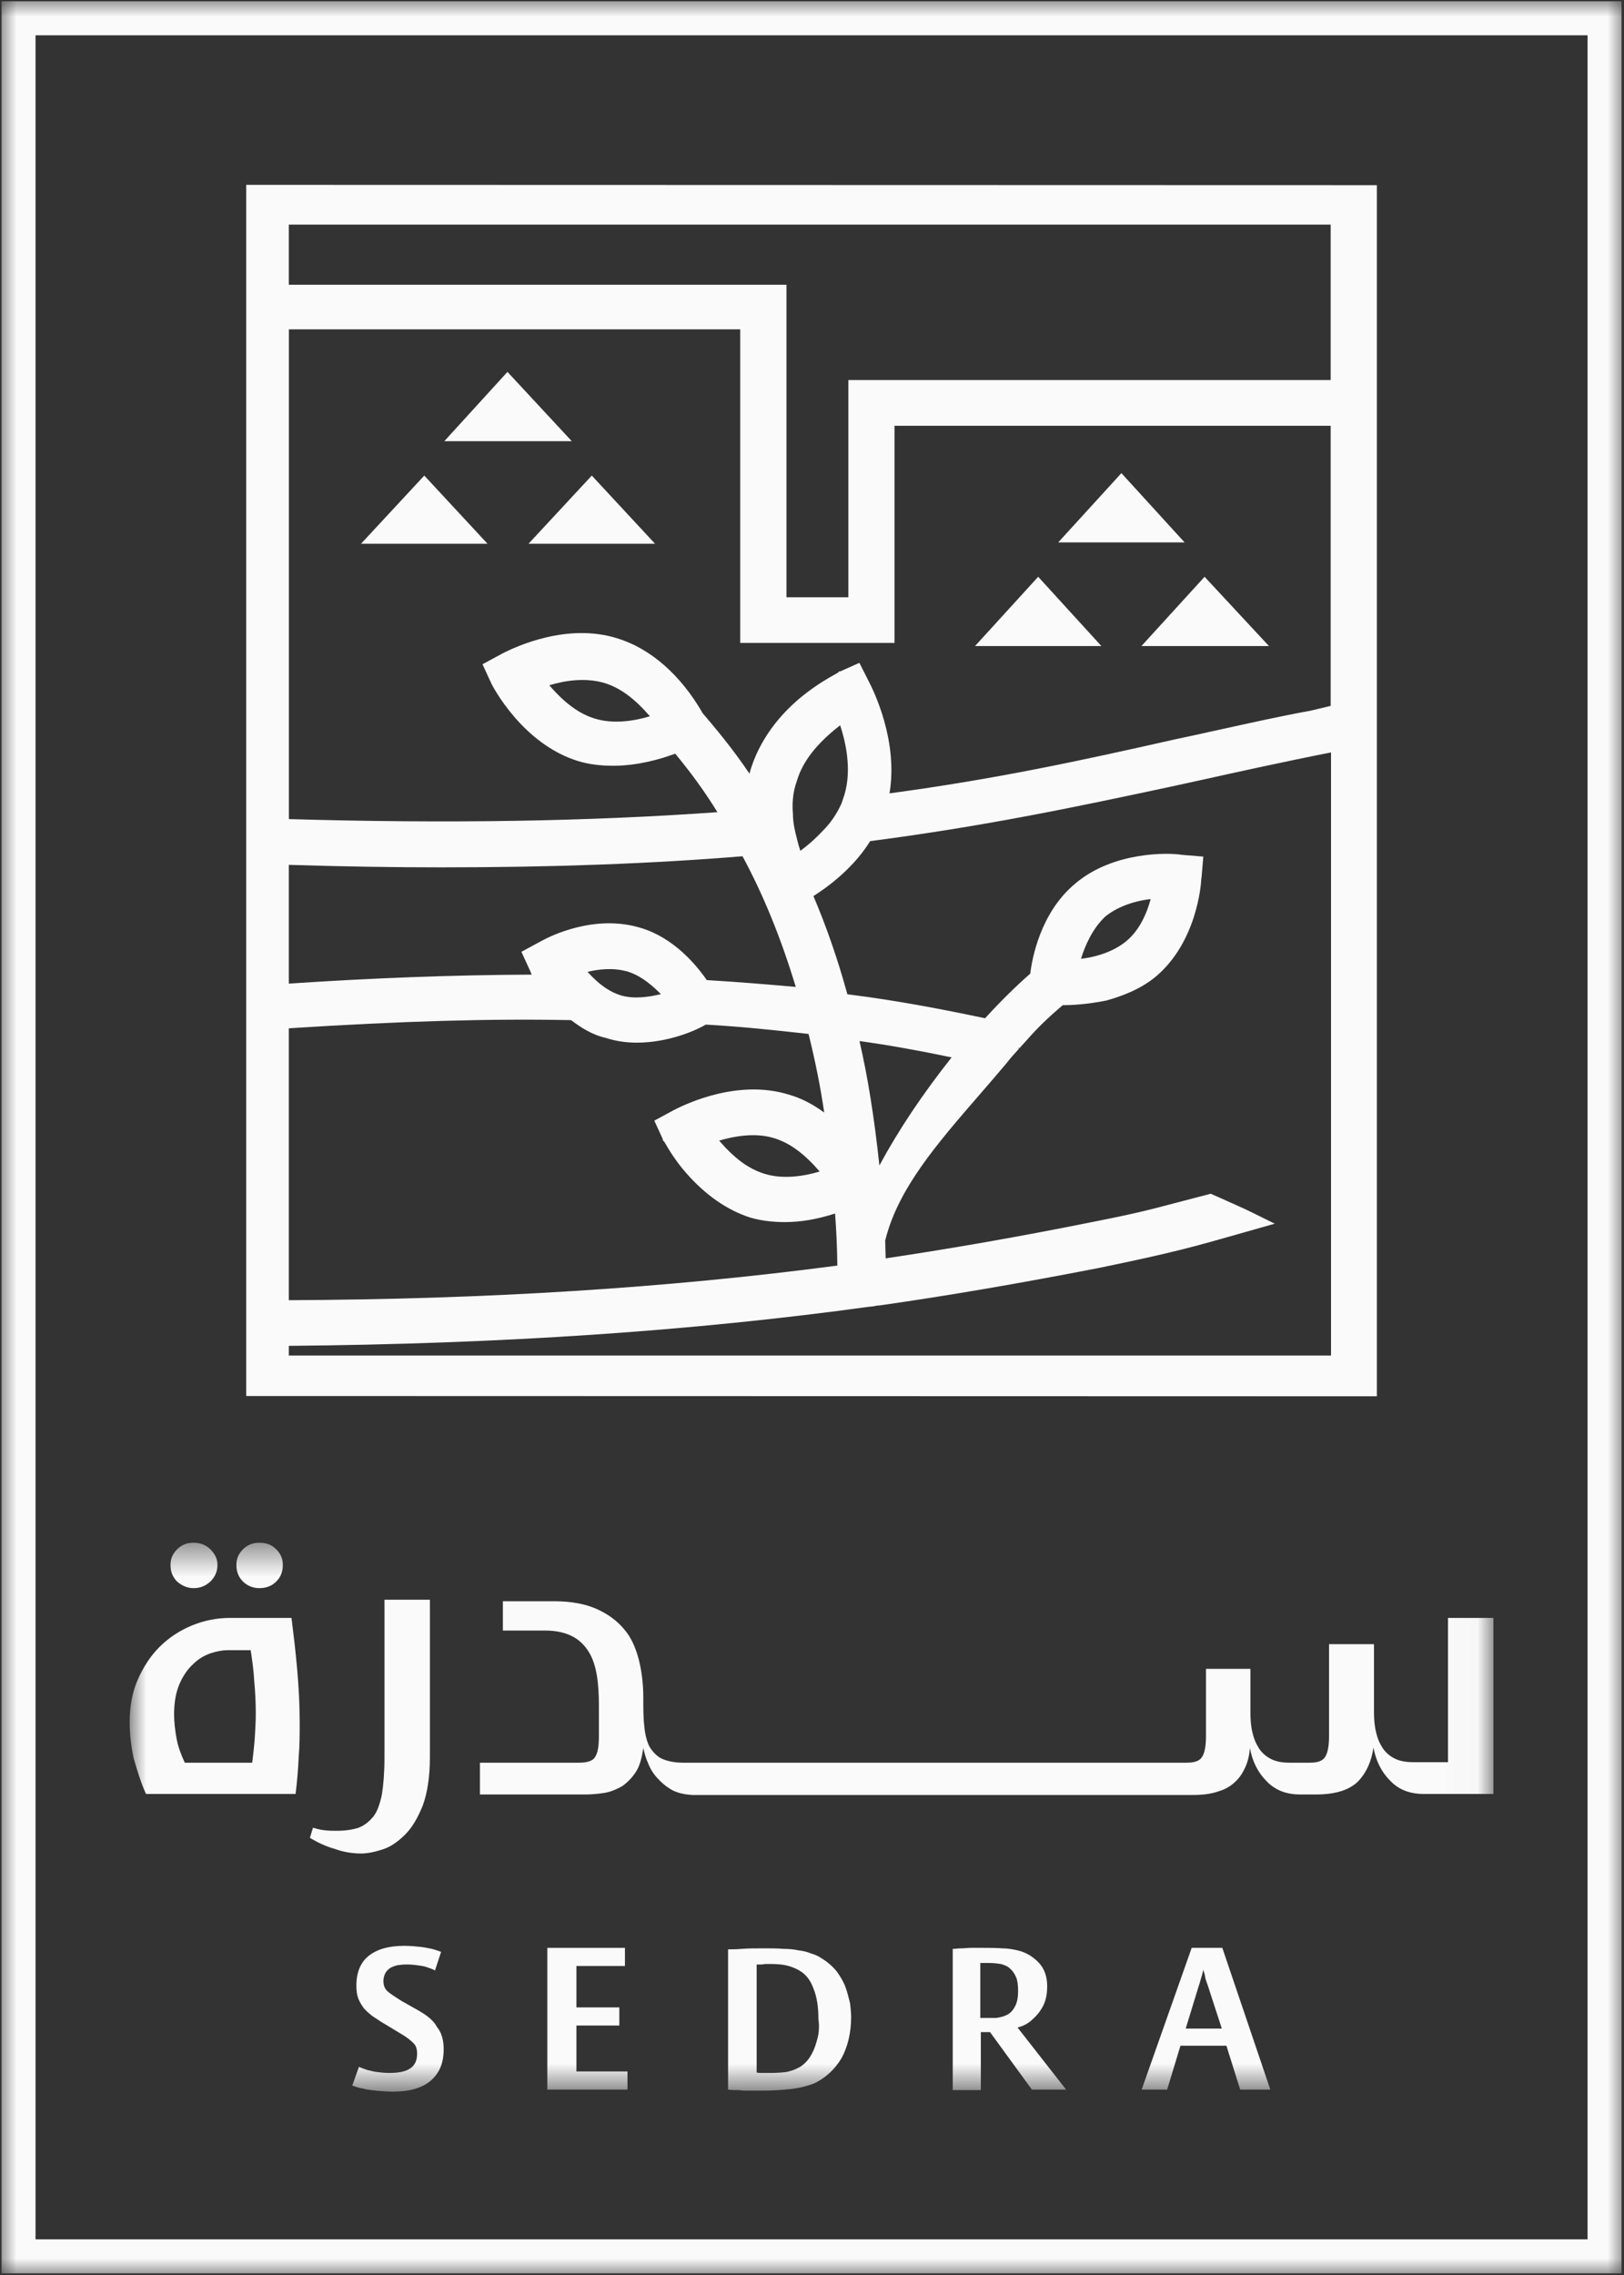 <svg width="50" height="70" viewBox="0 0 50 70" fill="none" xmlns="http://www.w3.org/2000/svg">
<rect x="0" y="0" width="50" height="70" fill="#333333" stroke="none"/>
<g clip-path="url(#clip0_595_15236)">
<mask id="mask0_595_15236" style="mask-type:luminance" maskUnits="userSpaceOnUse" x="0" y="0" width="50" height="70">
<path d="M50 0H0V70H50V0Z" fill="white"/>
</mask>
<g mask="url(#mask0_595_15236)">
<path d="M49.401 0.563H0.571V69.426H49.401V0.563Z" stroke="#FAFAFA" stroke-width="1.046"/>
<path d="M15.624 11.443L13.679 13.575H17.604L15.624 11.443Z" fill="#FAFAFA"/>
<path d="M20.167 16.73L18.22 14.633L16.273 16.73H20.167Z" fill="#FAFAFA"/>
<path d="M13.063 14.633L11.116 16.73H15.009L13.063 14.633Z" fill="#FAFAFA"/>
<path d="M34.526 14.558L32.581 16.689H36.471L34.526 14.558Z" fill="#FAFAFA"/>
<path d="M39.069 19.879L37.087 17.747L35.142 19.879H39.069Z" fill="#FAFAFA"/>
<path d="M31.964 17.747L30.019 19.879H33.91L31.964 17.747Z" fill="#FAFAFA"/>
<path d="M7.58 42.954L42.391 42.963V5.697L7.58 5.688V42.954ZM8.892 6.911H40.969V11.694H26.119V18.377H24.214V8.761H8.892V6.911ZM8.892 10.134H22.79V19.783H27.541V13.101H40.969V21.72L40.357 21.866C39.395 22.042 38.453 22.252 37.539 22.454L37.52 22.457C37.067 22.559 36.612 22.658 36.151 22.755C33.301 23.399 30.673 23.969 27.386 24.411C27.659 22.804 26.9 21.257 26.745 20.961L26.459 20.395L25.865 20.661L25.842 20.654L25.799 20.697C25.799 20.697 25.774 20.712 25.755 20.723L25.729 20.738C25.552 20.836 25.137 21.066 24.688 21.431C24.17 21.852 23.482 22.568 23.137 23.594C23.112 23.667 23.091 23.74 23.076 23.806C22.539 23.01 22.016 22.394 21.635 21.946C20.958 20.766 20.02 19.946 18.992 19.637C17.462 19.163 15.892 19.886 15.448 20.118L14.855 20.439L15.133 21.042C15.171 21.116 16.081 22.888 17.799 23.418C18.125 23.516 18.478 23.562 18.878 23.562C19.627 23.562 20.325 23.362 20.789 23.19C21.286 23.789 21.711 24.377 22.088 24.99C18.118 25.274 13.8 25.345 8.894 25.203V10.134H8.892ZM26 24.45L25.91 24.72C25.755 25.059 25.569 25.328 25.327 25.568C25.076 25.838 24.826 26.044 24.642 26.179C24.606 26.076 24.57 25.956 24.538 25.817C24.473 25.564 24.413 25.325 24.413 25.038C24.39 24.791 24.392 24.413 24.536 24.023C24.709 23.435 25.145 22.875 25.867 22.317C26.028 22.8 26.233 23.662 26 24.45ZM20.008 22.04C19.54 22.18 18.888 22.293 18.296 22.105C17.822 21.956 17.38 21.63 16.912 21.085C17.369 20.946 18.015 20.834 18.628 21.021C19.102 21.171 19.542 21.497 20.01 22.04H20.008ZM8.892 26.611C10.602 26.664 12.138 26.688 13.584 26.688C17.026 26.688 20.059 26.576 22.86 26.346C23.497 27.52 24.049 28.872 24.5 30.367C23.673 30.294 22.72 30.213 21.76 30.157C21.428 29.675 20.733 28.849 19.724 28.55C18.311 28.119 16.95 28.801 16.688 28.943L16.053 29.286L16.32 29.868C16.332 29.904 16.349 29.941 16.373 29.988C13.962 29.999 11.446 30.093 8.892 30.265V26.611ZM20.346 30.589C19.995 30.674 19.515 30.752 19.096 30.621C18.795 30.522 18.531 30.35 18.241 30.063C18.194 30.016 18.142 29.962 18.089 29.904C18.419 29.822 18.88 29.765 19.328 29.896C19.642 29.992 19.955 30.2 20.312 30.552C20.325 30.565 20.336 30.576 20.348 30.589H20.346ZM8.892 31.64C12.369 31.417 15.133 31.339 17.583 31.389C17.885 31.616 18.224 31.839 18.654 31.936C18.948 32.033 19.269 32.082 19.608 32.082C20.609 32.082 21.481 31.679 21.73 31.526C22.809 31.586 23.844 31.696 24.894 31.814C25.103 32.657 25.262 33.451 25.376 34.232C25.014 33.966 24.646 33.781 24.284 33.68C22.756 33.206 21.184 33.929 20.738 34.161L20.145 34.481L20.41 35.06L20.404 35.084L20.448 35.126C20.454 35.135 20.463 35.152 20.477 35.172L20.484 35.184C20.573 35.337 20.78 35.699 21.129 36.096C21.718 36.768 22.376 37.227 23.089 37.461C23.413 37.556 23.766 37.603 24.168 37.603C24.652 37.603 25.158 37.517 25.71 37.339C25.751 37.877 25.774 38.401 25.78 38.941C20.547 39.632 15.022 39.98 8.892 40.006V31.638V31.64ZM25.234 36.047C24.765 36.187 24.111 36.3 23.522 36.112C23.047 35.963 22.608 35.639 22.141 35.096C22.805 34.901 23.379 34.876 23.852 35.026C24.326 35.176 24.767 35.502 25.236 36.047H25.234ZM8.892 41.411C15.45 41.353 21.309 40.958 26.796 40.203C26.849 40.203 26.912 40.192 26.967 40.18L26.986 40.177C27.001 40.173 27.018 40.169 27.033 40.169H27.069C29.172 39.869 31.324 39.502 33.842 39.012C36.144 38.536 36.695 38.379 38.332 37.912L39.247 37.652L38.608 37.336C38.354 37.21 38.104 37.099 37.84 36.981L37.816 36.97C37.67 36.907 37.522 36.841 37.37 36.772L37.279 36.73L37.183 36.755C36.796 36.854 36.492 36.935 36.229 37.004C35.393 37.225 34.972 37.337 33.563 37.614C31.445 38.04 29.327 38.412 27.268 38.719C27.264 38.549 27.261 38.36 27.253 38.176L27.266 38.122C27.668 36.558 28.829 35.217 30.173 33.665L30.192 33.644C30.448 33.348 30.709 33.047 30.981 32.724C31.102 32.565 31.24 32.412 31.375 32.266L31.337 32.232L31.388 32.252C31.462 32.172 31.534 32.093 31.601 32.017C31.919 31.649 32.287 31.294 32.721 30.928H32.753C32.975 30.928 33.44 30.91 34.062 30.786C34.479 30.668 35.091 30.464 35.597 30.039C36.841 28.981 36.98 27.239 36.987 27.025H36.991L37.048 26.357L36.382 26.302C35.988 26.235 34.278 26.19 33.104 27.188C32.025 28.084 31.773 29.511 31.72 29.958C31.278 30.344 30.81 30.805 30.328 31.331C29.111 31.075 27.659 30.788 26.089 30.593C25.802 29.546 25.452 28.529 25.044 27.572C25.799 27.091 26.402 26.507 26.79 25.881C30.391 25.413 33.248 24.802 36.015 24.212L37.01 23.995C37.757 23.828 39.625 23.416 40.98 23.152V41.709H8.892V41.407V41.411ZM26.462 32.032C27.361 32.157 28.29 32.324 29.299 32.535C28.404 33.663 27.657 34.781 27.075 35.861C26.917 34.382 26.716 33.127 26.462 32.032ZM33.282 29.501C33.406 29.101 33.631 28.574 34.029 28.203C34.371 27.922 34.877 27.726 35.427 27.664C35.269 28.243 35.015 28.681 34.67 28.964C34.331 29.243 33.828 29.438 33.282 29.501Z" fill="#FAFAFA"/>
<mask id="mask1_595_15236" style="mask-type:luminance" maskUnits="userSpaceOnUse" x="3" y="47" width="43" height="18">
<path d="M45.981 47.469H3.992V64.358H45.981V47.469Z" fill="white"/>
</mask>
<g mask="url(#mask1_595_15236)">
<path d="M44.581 49.782V54.221H43.512C43.292 54.221 43.104 54.19 42.947 54.112C42.789 54.035 42.663 53.926 42.569 53.786C42.553 53.755 42.522 53.709 42.506 53.678C42.443 53.569 42.396 53.429 42.365 53.29C42.318 53.103 42.302 52.886 42.302 52.669V50.589H40.919V53.429C40.919 53.74 40.871 53.957 40.793 54.066C40.714 54.19 40.557 54.237 40.321 54.237H39.708C39.488 54.237 39.299 54.206 39.142 54.128C38.985 54.05 38.859 53.942 38.765 53.802C38.749 53.771 38.718 53.724 38.702 53.693C38.639 53.585 38.592 53.445 38.56 53.305C38.513 53.119 38.498 52.902 38.498 52.684V51.349H37.13V53.429C37.13 53.74 37.083 53.957 37.004 54.066C36.926 54.19 36.768 54.237 36.517 54.237H21.032C20.765 54.237 20.545 54.19 20.372 54.112C20.215 54.035 20.089 53.895 19.995 53.74C19.979 53.724 19.979 53.693 19.964 53.678C19.901 53.523 19.854 53.336 19.838 53.119C19.806 52.871 19.806 52.576 19.806 52.234C19.806 51.815 19.759 51.427 19.665 51.054C19.57 50.697 19.429 50.371 19.209 50.123C18.989 49.859 18.706 49.657 18.36 49.502C17.998 49.347 17.574 49.269 17.055 49.269H15.483V50.17H16.772C17.118 50.17 17.386 50.232 17.605 50.34C17.826 50.449 17.998 50.62 18.124 50.822C18.25 51.023 18.329 51.272 18.376 51.551C18.423 51.831 18.439 52.141 18.439 52.483V53.429C18.439 53.709 18.407 53.926 18.329 54.05C18.266 54.175 18.093 54.237 17.826 54.237H14.776V55.215H17.998C18.203 55.215 18.392 55.199 18.596 55.168C18.8 55.137 18.973 55.059 19.146 54.966C19.303 54.858 19.445 54.718 19.57 54.532C19.696 54.345 19.759 54.097 19.806 53.786C19.838 53.911 19.869 54.066 19.948 54.237C20.011 54.407 20.105 54.563 20.231 54.702C20.357 54.842 20.498 54.966 20.687 55.075C20.86 55.168 21.064 55.215 21.316 55.23H36.721C37.02 55.23 37.287 55.199 37.507 55.121C37.727 55.059 37.9 54.951 38.026 54.827C38.167 54.702 38.262 54.547 38.34 54.376C38.419 54.206 38.466 54.004 38.482 53.786C38.56 54.206 38.733 54.547 39.001 54.811C39.268 55.09 39.614 55.215 40.038 55.215H40.51C41.123 55.215 41.547 55.075 41.815 54.811C42.066 54.547 42.223 54.206 42.286 53.771C42.365 54.19 42.538 54.532 42.805 54.795C43.072 55.075 43.418 55.199 43.843 55.199H45.98V49.782H44.581Z" fill="#FAFAFA"/>
<path d="M11.114 57.031C11.318 57.031 11.538 56.984 11.774 56.907C12.025 56.829 12.245 56.673 12.466 56.456C12.686 56.239 12.858 55.944 13.016 55.556C13.157 55.168 13.236 54.671 13.236 54.066V49.223H11.837V54.081C11.837 54.547 11.805 54.92 11.758 55.215C11.695 55.51 11.617 55.742 11.491 55.898C11.365 56.053 11.208 56.177 11.035 56.239C10.846 56.301 10.626 56.332 10.359 56.332C10.249 56.332 10.123 56.332 9.997 56.316C9.856 56.301 9.746 56.27 9.636 56.239L9.541 56.55C9.777 56.689 10.029 56.813 10.312 56.891C10.563 56.984 10.846 57.031 11.114 57.031Z" fill="#FAFAFA"/>
<path d="M4.495 55.199H9.101C9.148 54.811 9.18 54.438 9.196 54.066C9.227 53.709 9.227 53.352 9.227 53.01C9.227 52.436 9.196 51.893 9.148 51.349C9.101 50.806 9.038 50.294 8.975 49.782H7.089C6.68 49.782 6.287 49.859 5.91 50.014C5.533 50.17 5.203 50.387 4.92 50.666C4.637 50.946 4.417 51.287 4.244 51.675C4.071 52.063 3.992 52.514 3.992 52.995C3.992 53.367 4.039 53.74 4.118 54.112C4.228 54.485 4.338 54.858 4.495 55.199ZM5.533 51.8C5.643 51.551 5.784 51.349 5.957 51.194C6.114 51.039 6.303 50.93 6.492 50.868C6.68 50.806 6.853 50.775 7.01 50.775H7.718C7.765 51.086 7.812 51.411 7.828 51.737C7.859 52.063 7.875 52.389 7.875 52.731C7.875 52.979 7.859 53.228 7.844 53.476C7.828 53.724 7.796 53.973 7.765 54.237H5.69C5.58 54.004 5.486 53.755 5.438 53.507C5.391 53.243 5.36 52.995 5.36 52.746C5.36 52.358 5.423 52.048 5.533 51.8Z" fill="#FAFAFA"/>
<path d="M7.985 48.866C8.19 48.866 8.363 48.804 8.504 48.664C8.646 48.524 8.708 48.353 8.708 48.152C8.708 47.965 8.646 47.81 8.504 47.67C8.363 47.531 8.205 47.469 7.985 47.469C7.781 47.469 7.624 47.531 7.482 47.67C7.341 47.81 7.278 47.965 7.278 48.152C7.278 48.353 7.341 48.524 7.482 48.664C7.608 48.788 7.781 48.866 7.985 48.866Z" fill="#FAFAFA"/>
<path d="M5.957 48.866C6.161 48.866 6.318 48.804 6.476 48.664C6.617 48.524 6.696 48.353 6.696 48.152C6.696 47.965 6.617 47.81 6.476 47.67C6.334 47.531 6.161 47.469 5.957 47.469C5.753 47.469 5.595 47.531 5.454 47.67C5.312 47.81 5.25 47.965 5.25 48.152C5.25 48.353 5.312 48.524 5.454 48.664C5.595 48.788 5.768 48.866 5.957 48.866Z" fill="#FAFAFA"/>
<path d="M37.633 59.934H36.69L35.149 64.296H35.935L36.344 62.945H37.759L38.183 64.296H39.111L37.633 59.934ZM36.501 62.433L36.91 61.098C36.926 61.051 36.941 61.005 36.957 60.943C36.973 60.88 36.989 60.834 37.004 60.787C37.02 60.725 37.036 60.663 37.051 60.601C37.051 60.632 37.067 60.679 37.083 60.725C37.099 60.772 37.099 60.818 37.114 60.88C37.13 60.943 37.162 61.02 37.193 61.113L37.617 62.417H36.501V62.433Z" fill="#FAFAFA"/>
<path d="M31.785 62.138C31.895 62.045 32.005 61.92 32.1 61.75C32.194 61.579 32.241 61.377 32.241 61.113C32.241 60.834 32.163 60.586 31.99 60.399C31.817 60.213 31.597 60.073 31.329 60.011C31.188 59.98 31.031 59.949 30.858 59.949C30.669 59.934 30.481 59.934 30.276 59.934C30.135 59.934 30.025 59.934 29.899 59.934C29.789 59.934 29.679 59.949 29.6 59.949C29.506 59.949 29.412 59.965 29.333 59.965V64.311H30.198V62.526H30.481L31.77 64.296H32.823L31.329 62.386C31.502 62.339 31.66 62.262 31.785 62.138ZM31.172 61.858C31.125 61.92 31.062 61.967 30.999 61.998C30.936 62.029 30.889 62.045 30.826 62.06C30.779 62.076 30.732 62.076 30.669 62.091C30.622 62.091 30.543 62.091 30.449 62.091H30.323C30.292 62.091 30.261 62.091 30.245 62.091C30.213 62.091 30.198 62.091 30.182 62.091V60.399C30.198 60.399 30.213 60.399 30.245 60.399C30.261 60.399 30.292 60.399 30.323 60.399C30.355 60.399 30.402 60.399 30.465 60.399C30.591 60.399 30.701 60.415 30.811 60.43C30.921 60.461 31.015 60.492 31.094 60.57C31.172 60.632 31.235 60.725 31.282 60.834C31.329 60.943 31.345 61.083 31.345 61.253C31.345 61.408 31.329 61.532 31.298 61.625C31.267 61.719 31.219 61.797 31.172 61.858Z" fill="#FAFAFA"/>
<path d="M26.032 61.144C25.969 60.974 25.875 60.818 25.764 60.663C25.639 60.508 25.482 60.368 25.277 60.244C25.183 60.182 25.073 60.135 24.963 60.104C24.853 60.057 24.727 60.027 24.585 60.011C24.444 59.98 24.287 59.965 24.114 59.965C23.941 59.949 23.752 59.949 23.532 59.949C23.249 59.949 23.029 59.949 22.84 59.965C22.652 59.98 22.526 59.98 22.416 59.98V64.296C22.526 64.311 22.636 64.311 22.746 64.311C22.84 64.327 22.951 64.327 23.076 64.327C23.202 64.327 23.328 64.327 23.469 64.327C23.768 64.327 24.051 64.311 24.334 64.28C24.617 64.249 24.853 64.187 25.057 64.109C25.419 63.939 25.701 63.675 25.906 63.333C26.095 62.992 26.205 62.557 26.205 62.06C26.205 61.936 26.189 61.797 26.173 61.641C26.126 61.471 26.095 61.315 26.032 61.144ZM25.167 62.728C25.12 62.899 25.073 63.053 25.01 63.162C24.947 63.287 24.884 63.38 24.805 63.457C24.727 63.535 24.648 63.597 24.57 63.628C24.46 63.69 24.35 63.721 24.224 63.752C24.098 63.768 23.925 63.783 23.736 63.783H23.532C23.469 63.783 23.438 63.783 23.391 63.783C23.343 63.783 23.312 63.768 23.296 63.768V60.446C23.343 60.446 23.375 60.446 23.422 60.446C23.453 60.446 23.501 60.446 23.548 60.43C23.595 60.43 23.642 60.43 23.689 60.43C23.925 60.43 24.098 60.446 24.224 60.477C24.35 60.508 24.475 60.555 24.585 60.617C24.79 60.725 24.947 60.912 25.041 61.175C25.151 61.44 25.198 61.75 25.198 62.123C25.23 62.355 25.214 62.557 25.167 62.728Z" fill="#FAFAFA"/>
<path d="M17.747 62.324H19.068V61.766H17.747V60.492H19.241V59.934H16.851V64.296H19.319V63.737H17.747V62.324Z" fill="#FAFAFA"/>
<path d="M12.905 61.874L12.355 61.563C12.182 61.455 12.04 61.362 11.946 61.284C11.852 61.206 11.805 61.098 11.805 60.958C11.805 60.849 11.836 60.756 11.883 60.679C11.93 60.617 11.993 60.555 12.072 60.523C12.15 60.492 12.229 60.461 12.308 60.461C12.386 60.446 12.465 60.446 12.543 60.446C12.669 60.446 12.795 60.461 12.905 60.477C13.015 60.492 13.094 60.508 13.172 60.539C13.251 60.57 13.329 60.586 13.392 60.632L13.581 60.057C13.502 60.027 13.408 59.996 13.298 59.965C13.204 59.949 13.078 59.918 12.937 59.903C12.795 59.887 12.622 59.872 12.433 59.872C11.962 59.872 11.6 59.98 11.349 60.182C11.097 60.384 10.972 60.694 10.972 61.098C10.972 61.253 10.987 61.377 11.034 61.502C11.082 61.61 11.144 61.719 11.207 61.797C11.286 61.889 11.364 61.951 11.459 62.029C11.553 62.091 11.647 62.154 11.742 62.215L12.386 62.603C12.543 62.697 12.653 62.79 12.732 62.868C12.811 62.945 12.842 63.053 12.842 63.193C12.842 63.41 12.764 63.566 12.606 63.659C12.449 63.752 12.245 63.783 11.978 63.783C11.836 63.783 11.71 63.768 11.585 63.752C11.475 63.737 11.38 63.706 11.302 63.69C11.207 63.659 11.129 63.628 11.05 63.597L10.846 64.171C10.94 64.202 11.05 64.249 11.176 64.264C11.286 64.296 11.412 64.311 11.569 64.327C11.726 64.342 11.899 64.358 12.103 64.358C12.606 64.358 12.999 64.249 13.267 64.016C13.534 63.783 13.66 63.473 13.66 63.053C13.66 62.774 13.597 62.542 13.455 62.371C13.361 62.185 13.172 62.029 12.905 61.874Z" fill="#FAFAFA"/>
</g>
</g>
</g>
<defs>
<clipPath id="clip0_595_15236">
<rect width="50" height="70" fill="white"/>
</clipPath>
</defs>
</svg>
